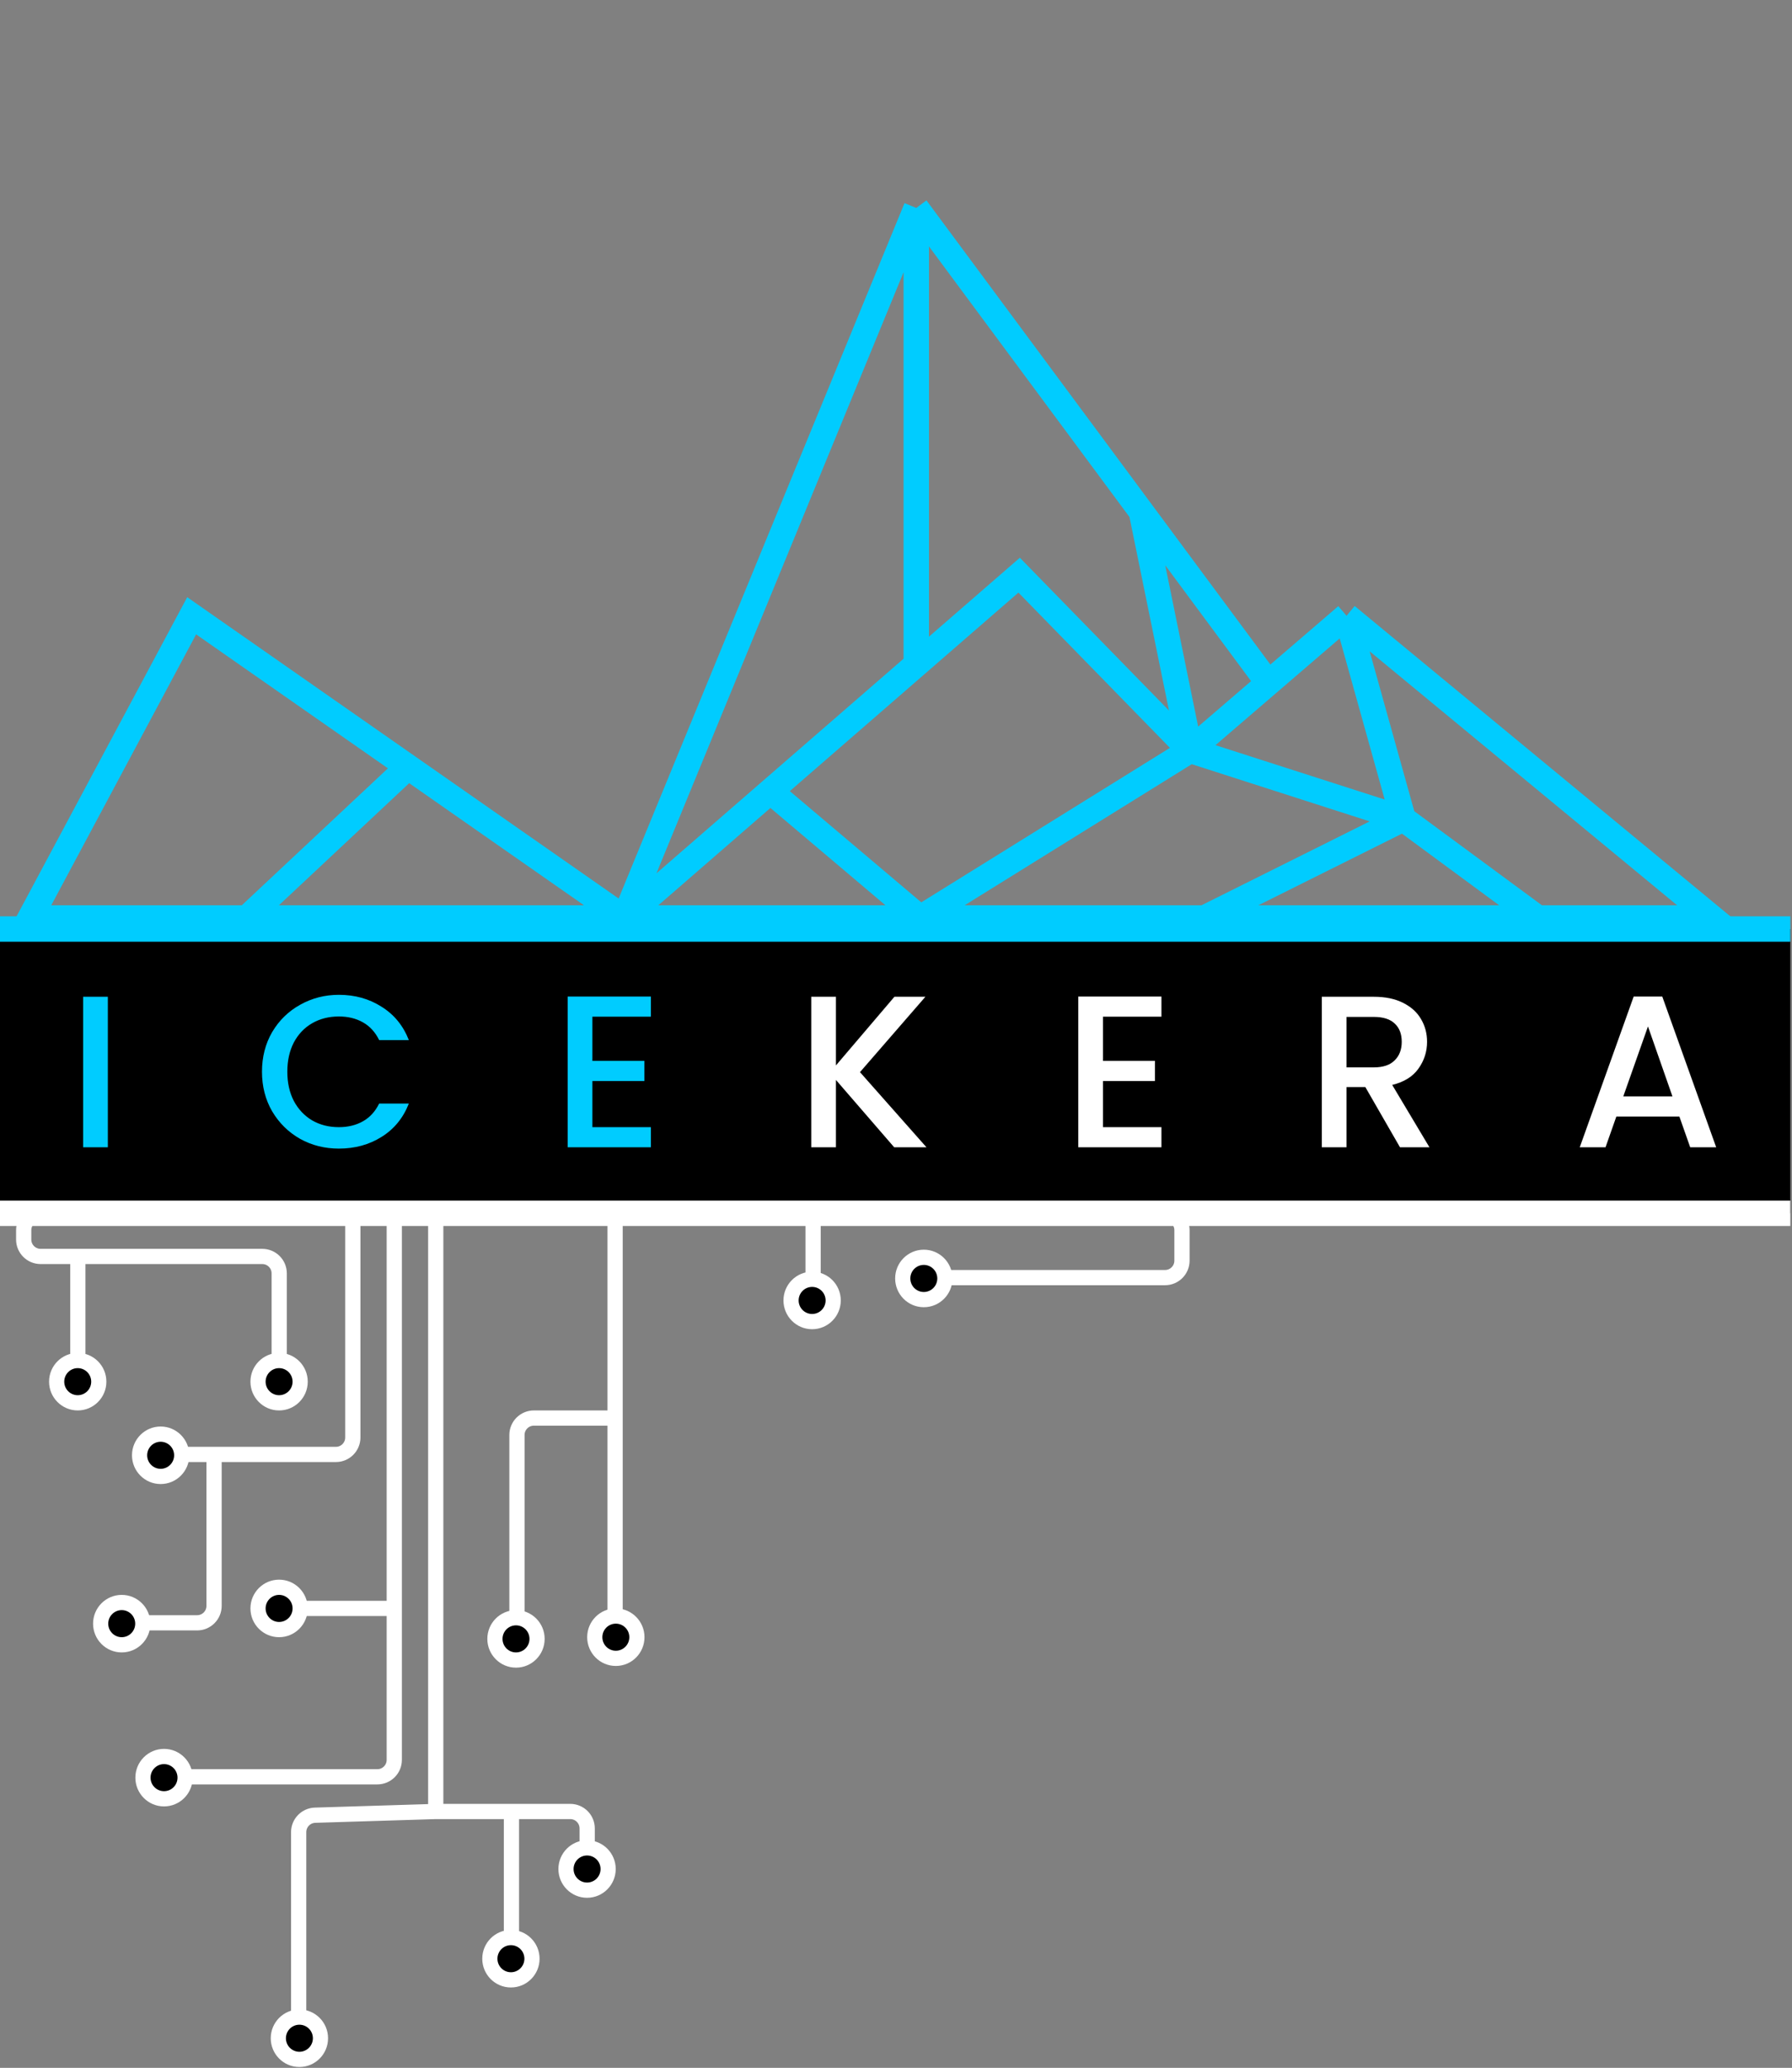 <svg width="1059" height="1222" viewBox="0 0 1059 1222" fill="none" xmlns="http://www.w3.org/2000/svg">
<rect x="0" y="0" width="1059" height="1222" fill="#808080" stroke="none"/>
<path d="M368.975 542.489L455.226 467.589M368.975 542.489L543.768 542.489M368.975 542.489L541.476 122.897M368.975 542.489L241.122 453.193M368.975 542.489L145.84 542.489M541.476 122.897L541.476 392.689M541.476 122.897L674.49 302.397M703.268 443.397L602.268 339.897L541.476 392.689M703.268 443.397L829.268 483.897M703.268 443.397L543.768 542.489M703.268 443.397L749.518 403.647M703.268 443.397L674.49 302.397M795.768 363.897L1011.98 542.489L908.768 542.489M795.768 363.897L829.268 483.897M795.768 363.897L749.518 403.647M908.768 542.489L829.268 483.897M908.768 542.489L711.768 542.489M541.476 392.689L455.226 467.589M543.768 542.489L711.768 542.489M543.768 542.489L455.226 467.589M829.268 483.897L711.768 542.489M749.518 403.647L674.49 302.397M241.122 453.193L113.268 363.897L17.768 542.489L145.84 542.489M241.122 453.193L145.84 542.489" stroke="#00CCFF" stroke-width="15"/>
<rect y="549" width="1058" height="168" fill="black"/>
<path d="M63.73 589.04V678H49.138V589.04H63.73ZM154.823 633.328C154.823 624.624 156.829 616.816 160.839 609.904C164.935 602.992 170.439 597.616 177.351 593.776C184.349 589.851 191.986 587.888 200.263 587.888C209.735 587.888 218.141 590.235 225.479 594.928C232.903 599.536 238.279 606.107 241.607 614.64H224.071C221.767 609.947 218.567 606.448 214.471 604.144C210.375 601.84 205.639 600.688 200.263 600.688C194.375 600.688 189.127 602.011 184.519 604.656C179.911 607.301 176.285 611.099 173.639 616.048C171.079 620.997 169.799 626.757 169.799 633.328C169.799 639.899 171.079 645.659 173.639 650.608C176.285 655.557 179.911 659.397 184.519 662.128C189.127 664.773 194.375 666.096 200.263 666.096C205.639 666.096 210.375 664.944 214.471 662.64C218.567 660.336 221.767 656.837 224.071 652.144H241.607C238.279 660.677 232.903 667.248 225.479 671.856C218.141 676.464 209.735 678.768 200.263 678.768C191.901 678.768 184.263 676.848 177.351 673.008C170.439 669.083 164.935 663.664 160.839 656.752C156.829 649.84 154.823 642.032 154.823 633.328ZM350.079 600.816V626.928H380.799V638.832H350.079V666.096H384.639V678H335.487V588.912H384.639V600.816H350.079Z" fill="#00CCFF"/>
<path d="M528.437 678L494.005 638.192V678H479.413V589.04H494.005V629.616L528.565 589.04H546.869L508.213 633.584L547.509 678H528.437ZM651.804 600.816V626.928H682.524V638.832H651.804V666.096H686.364V678H637.212V588.912H686.364V600.816H651.804ZM827.345 678L806.865 642.416H795.729V678H781.137V589.04H811.857C818.684 589.04 824.444 590.235 829.137 592.624C833.916 595.013 837.457 598.213 839.761 602.224C842.151 606.235 843.345 610.715 843.345 615.664C843.345 621.467 841.639 626.757 838.225 631.536C834.897 636.229 829.735 639.429 822.737 641.136L844.753 678H827.345ZM795.729 630.768H811.857C817.319 630.768 821.415 629.403 824.145 626.672C826.961 623.941 828.369 620.272 828.369 615.664C828.369 611.056 827.004 607.472 824.273 604.912C821.543 602.267 817.404 600.944 811.857 600.944H795.729V630.768ZM992.445 659.824H955.197L948.797 678H933.565L965.437 588.912H982.333L1014.2 678H998.845L992.445 659.824ZM988.349 647.92L973.885 606.576L959.293 647.92H988.349Z" fill="white"/>
<path d="M0 549H1058" stroke="#00CCFF" stroke-width="15"/>
<path d="M0 717H1058" stroke="white" stroke-width="15"/>
<path d="M46 742.5H155C160.523 742.5 165 746.977 165 752.5V811.5M46 742.5V805M46 742.5H24C18.477 742.5 14 738.023 14 732.5V727C14 721.477 18.477 717 24 717H208.5M208.5 717V849.5C208.5 855.023 204.023 859.5 198.5 859.5H126.5M208.5 717H233M111 859.5H126.5M233 717V950.5M233 717H257.5M233 950.5H178.5M233 950.5V1040C233 1045.52 228.523 1050 223 1050H111M257.5 717V1070.5M257.5 717H363.5M257.5 1070.5L186.192 1072.7C180.791 1072.87 176.5 1077.29 176.5 1082.7V1193.5M257.5 1070.5H302.25M347 1089.5V1080.5C347 1074.98 342.523 1070.5 337 1070.5H302.25M302.25 1070.5V1144M126.5 859.5V949C126.5 954.523 122.023 959 116.5 959H86.5M363.5 717V838M363.5 717H480.5M363.5 959V838M363.5 838H315.5C309.977 838 305.5 842.477 305.5 848V955M560 755H688.5C694.023 755 698.5 750.523 698.5 745V727C698.5 721.477 694.023 717 688.5 717H480.5M480.5 717V755" stroke="white" stroke-width="9"/>
<path d="M318.867 1157.5C318.867 1166.89 311.286 1174.5 301.934 1174.5C292.581 1174.5 285 1166.89 285 1157.5C285 1148.11 292.581 1140.5 301.934 1140.5C311.286 1140.5 318.867 1148.11 318.867 1157.5Z" fill="white"/>
<ellipse cx="301.934" cy="1157.5" rx="7.969" ry="8" fill="black"/>
<path d="M380.867 967.5C380.867 976.889 373.286 984.5 363.934 984.5C354.581 984.5 347 976.889 347 967.5C347 958.111 354.581 950.5 363.934 950.5C373.286 950.5 380.867 958.111 380.867 967.5Z" fill="white"/>
<ellipse cx="363.934" cy="967.5" rx="7.969" ry="8" fill="black"/>
<path d="M321.867 968.5C321.867 977.889 314.286 985.5 304.934 985.5C295.581 985.5 288 977.889 288 968.5C288 959.111 295.581 951.5 304.934 951.5C314.286 951.5 321.867 959.111 321.867 968.5Z" fill="white"/>
<ellipse cx="304.934" cy="968.5" rx="7.969" ry="8" fill="black"/>
<path d="M363.867 1104.5C363.867 1113.89 356.286 1121.5 346.934 1121.5C337.581 1121.5 330 1113.89 330 1104.5C330 1095.11 337.581 1087.5 346.934 1087.5C356.286 1087.5 363.867 1095.11 363.867 1104.5Z" fill="white"/>
<ellipse cx="346.934" cy="1104.5" rx="7.969" ry="8" fill="black"/>
<path d="M113.867 1050.5C113.867 1059.89 106.286 1067.5 96.934 1067.5C87.581 1067.5 80 1059.89 80 1050.5C80 1041.11 87.581 1033.5 96.934 1033.5C106.286 1033.5 113.867 1041.11 113.867 1050.5Z" fill="white"/>
<ellipse cx="96.934" cy="1050.5" rx="7.969" ry="8" fill="black"/>
<path d="M193.867 1204.5C193.867 1213.89 186.286 1221.5 176.934 1221.5C167.581 1221.5 160 1213.89 160 1204.5C160 1195.11 167.581 1187.5 176.934 1187.5C186.286 1187.5 193.867 1195.11 193.867 1204.5Z" fill="white"/>
<ellipse cx="176.934" cy="1204.5" rx="7.969" ry="8" fill="black"/>
<path d="M181.867 950.5C181.867 959.889 174.286 967.5 164.934 967.5C155.581 967.5 148 959.889 148 950.5C148 941.111 155.581 933.5 164.934 933.5C174.286 933.5 181.867 941.111 181.867 950.5Z" fill="white"/>
<ellipse cx="164.934" cy="950.5" rx="7.969" ry="8" fill="black"/>
<path d="M88.867 959.5C88.867 968.889 81.286 976.5 71.934 976.5C62.581 976.5 55 968.889 55 959.5C55 950.111 62.581 942.5 71.934 942.5C81.286 942.5 88.867 950.111 88.867 959.5Z" fill="white"/>
<ellipse cx="71.934" cy="959.5" rx="7.969" ry="8" fill="black"/>
<path d="M181.867 816.5C181.867 825.889 174.286 833.5 164.934 833.5C155.581 833.5 148 825.889 148 816.5C148 807.111 155.581 799.5 164.934 799.5C174.286 799.5 181.867 807.111 181.867 816.5Z" fill="white"/>
<ellipse cx="164.934" cy="816.5" rx="7.969" ry="8" fill="black"/>
<path d="M62.867 816.5C62.867 825.889 55.286 833.5 45.934 833.5C36.581 833.5 29 825.889 29 816.5C29 807.111 36.581 799.5 45.934 799.5C55.286 799.5 62.867 807.111 62.867 816.5Z" fill="white"/>
<ellipse cx="45.934" cy="816.5" rx="7.969" ry="8" fill="black"/>
<path d="M111.867 860C111.867 869.389 104.286 877 94.934 877C85.581 877 78 869.389 78 860C78 850.611 85.581 843 94.934 843C104.286 843 111.867 850.611 111.867 860Z" fill="white"/>
<ellipse cx="94.934" cy="860" rx="7.969" ry="8" fill="black"/>
<path d="M496.867 768.5C496.867 777.889 489.286 785.5 479.934 785.5C470.581 785.5 463 777.889 463 768.5C463 759.111 470.581 751.5 479.934 751.5C489.286 751.5 496.867 759.111 496.867 768.5Z" fill="white"/>
<ellipse cx="479.934" cy="768.5" rx="7.969" ry="8" fill="black"/>
<path d="M562.867 755.5C562.867 764.889 555.286 772.5 545.934 772.5C536.581 772.5 529 764.889 529 755.5C529 746.111 536.581 738.5 545.934 738.5C555.286 738.5 562.867 746.111 562.867 755.5Z" fill="white"/>
<ellipse cx="545.934" cy="755.5" rx="7.969" ry="8" fill="black"/>
</svg>
